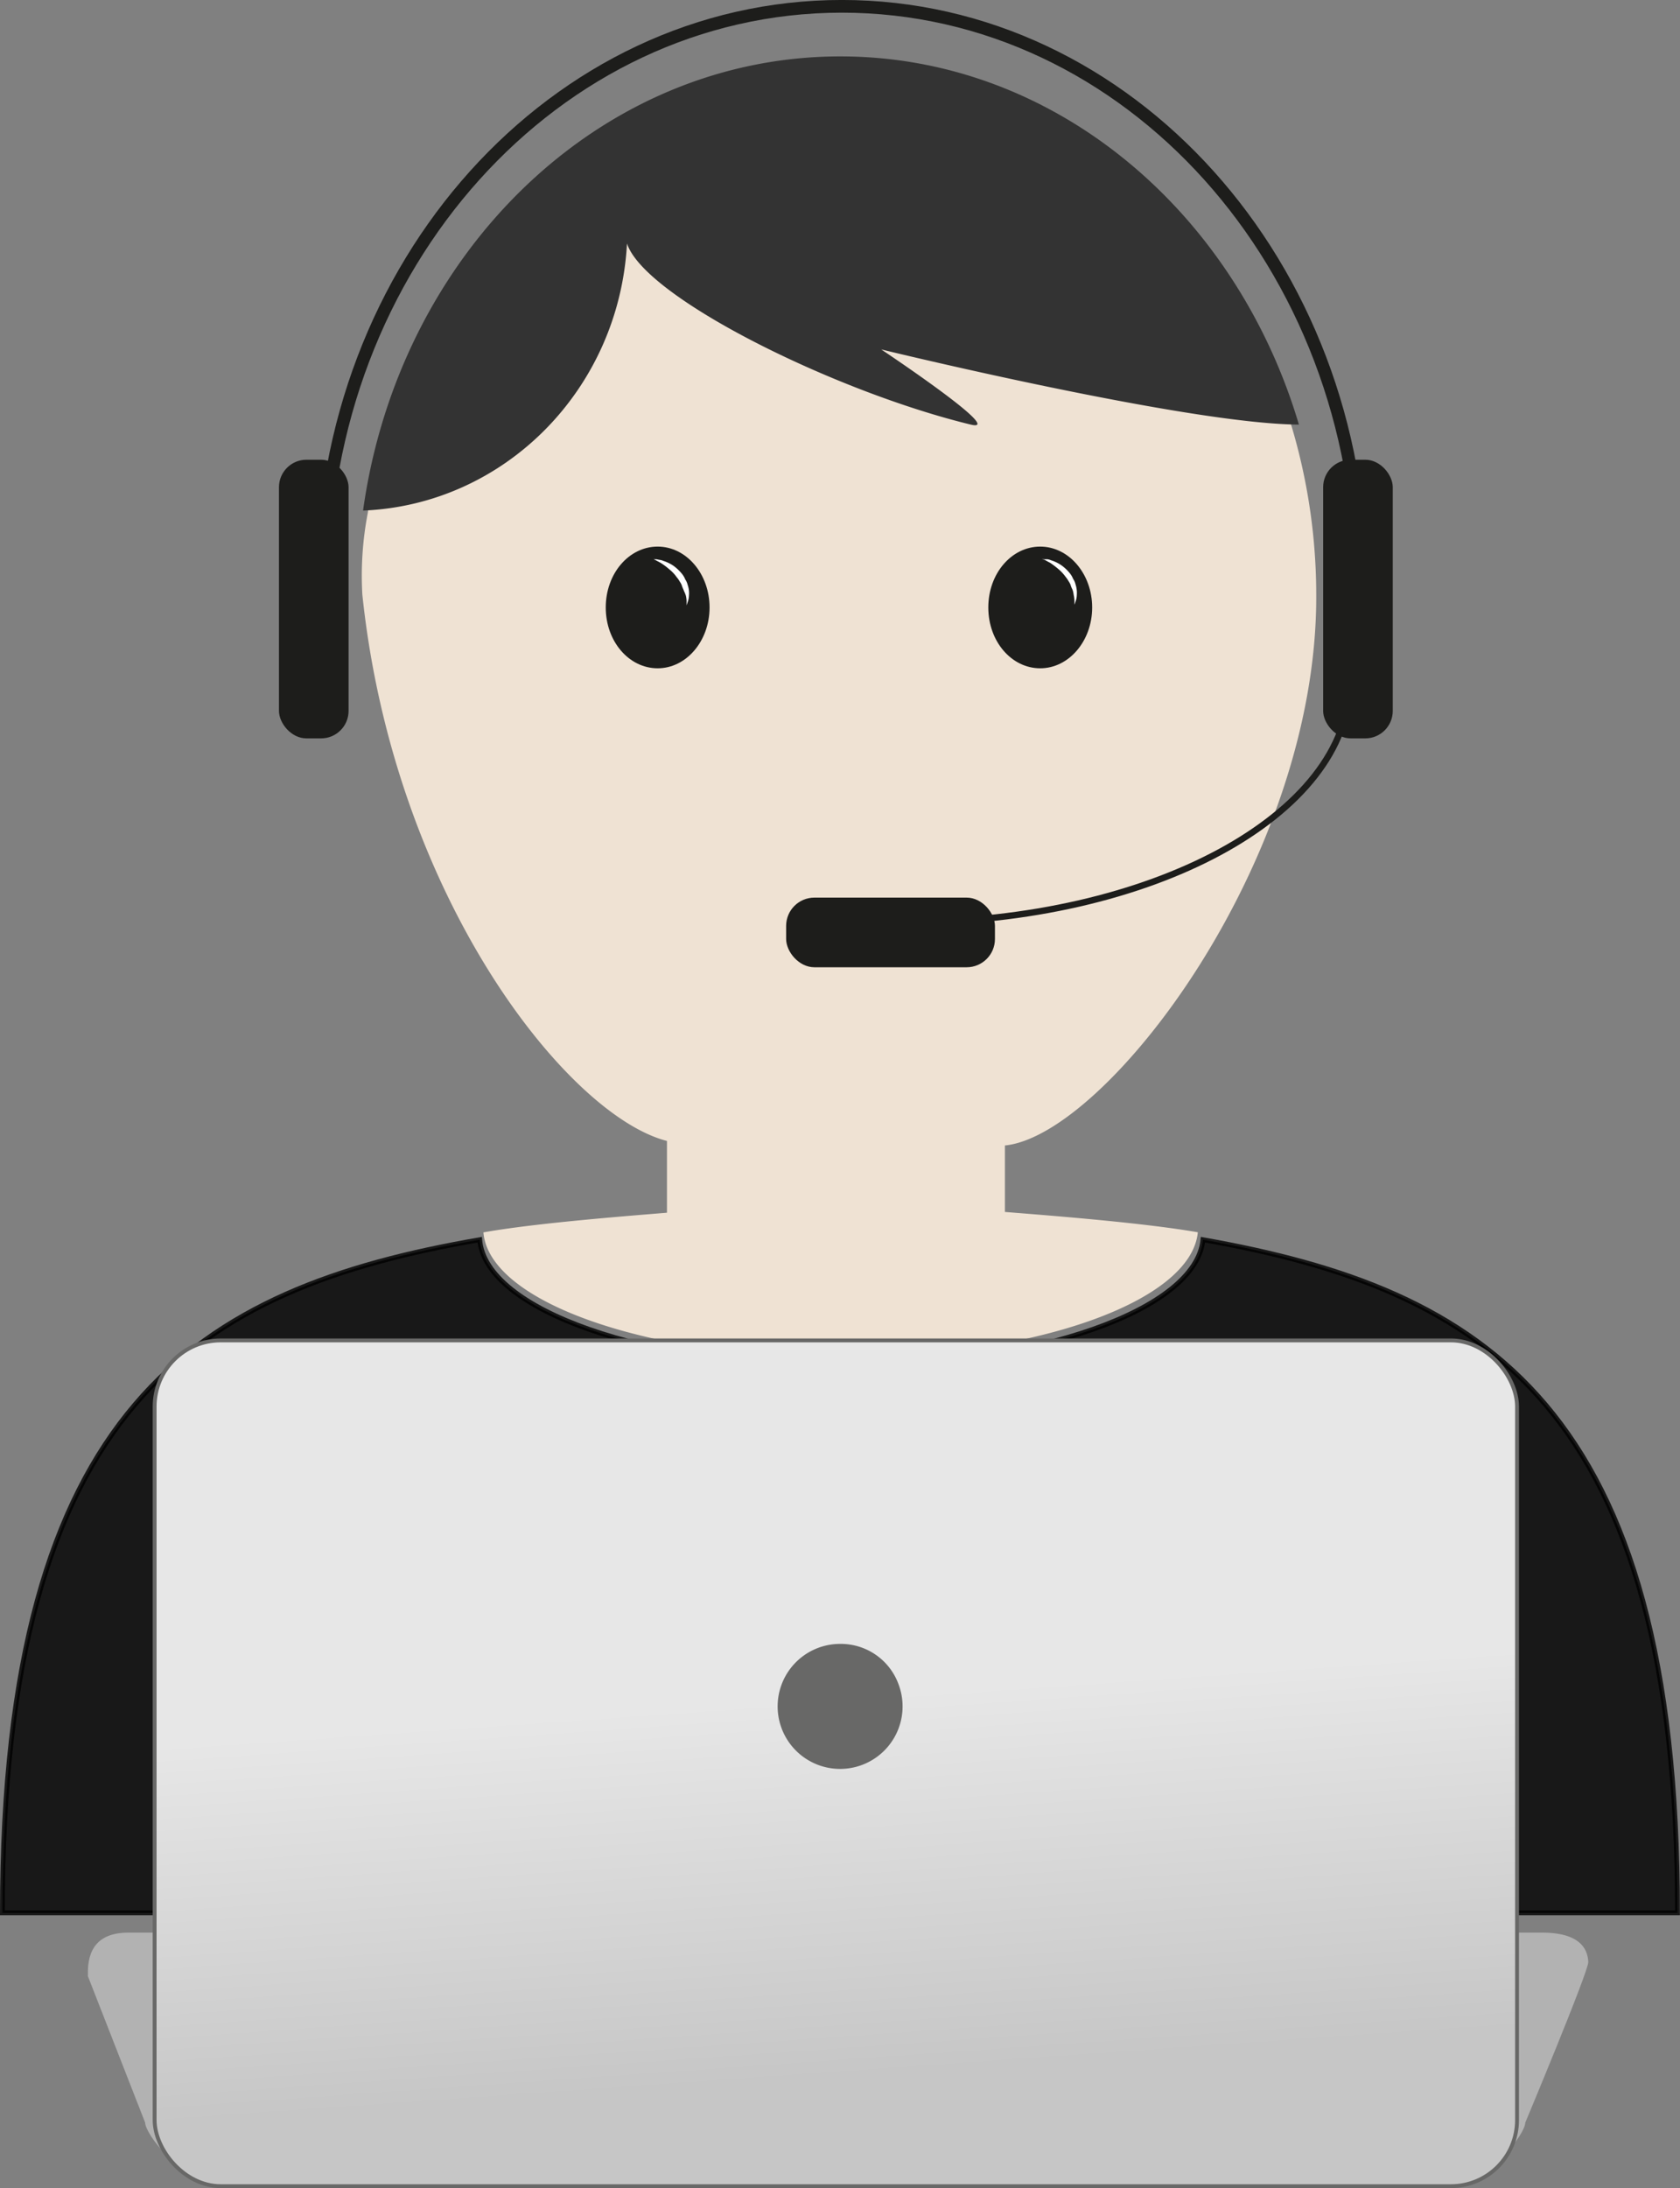 <svg xmlns="http://www.w3.org/2000/svg" xmlns:xlink="http://www.w3.org/1999/xlink" viewBox="0 0 308.46 401.52"><rect x="0" y="0" width="308.46" height="401.52" fill="#808080" stroke="none"/><defs><style>.cls-1{stroke:#000;stroke-width:0.88px;opacity:0.81;isolation:isolate;}.cls-2{fill:#efe2d3;}.cls-3,.cls-5{fill:none;stroke:#1d1d1b;}.cls-3,.cls-5,.cls-9{stroke-miterlimit:10;}.cls-3{stroke-width:2.33px;}.cls-4{fill:#1d1d1b;}.cls-5{stroke-width:1.17px;}.cls-6{fill:#333;}.cls-7{fill:#fff;}.cls-8{fill:#b2b2b2;}.cls-9{stroke:#686867;stroke-width:0.71px;fill:url(#linear-gradient);}.cls-10{fill:#686867;}</style><linearGradient id="linear-gradient" x1="-386.43" y1="2047.35" x2="-381.52" y2="1977.83" gradientTransform="matrix(1, 0, 0, -1, 539.04, 2358.74)" gradientUnits="userSpaceOnUse"><stop offset="0" stop-color="#e7e7e7"/><stop offset="1" stop-color="#c6c6c6"/></linearGradient></defs><title>Asset 1</title><g id="Layer_2" data-name="Layer 2"><g id="Layer_1-2" data-name="Layer 1"><g id="Layer_2-2" data-name="Layer 2"><g id="Ebene_1" data-name="Ebene 1"><path class="cls-1" d="M220.87,227.48c-1.25,12.89-30.5,23.23-66.43,23.23s-65.3-10.32-66.36-23.23C36.23,236.45.44,257.9.44,351H308C308,258,272.5,236.61,220.87,227.48Z"/><path class="cls-2" d="M154.29,249.12c35.51,0,64.41-10.21,65.64-23-9.55-1.66-24.9-2.9-35.42-3.73V210.19c18.58-1.81,57.37-52.32,57.16-101a108.32,108.32,0,0,0-4.39-30.51c-11.53-38.79-44.42-66.75-83.19-66.75C110.38,11.78,74,47.5,67.53,94.12a60.68,60.68,0,0,0-1,15c5.84,55.57,37.74,95.62,55.93,100.24v13.17c-9.91.81-24.66,2-33.7,3.61C89.77,238.87,118.73,249.12,154.29,249.12Z"/><path class="cls-3" d="M59.23,107.07c0-58.43,42.68-105.91,95.34-105.91s95.31,47.48,95.31,105.91"/><rect class="cls-4" x="51.22" y="84.36" width="12.78" height="51.13" rx="5.04"/><rect class="cls-4" x="242.94" y="84.36" width="12.78" height="51.13" rx="5.04"/><path class="cls-5" d="M247.8,125.26c0,24.3-36.52,44-81.42,44"/><rect class="cls-4" x="144.34" y="164.71" width="38.34" height="12.78" rx="5.19"/><path class="cls-4" d="M130.28,111.47c0,6.15-4.27,11.16-9.53,11.16s-9.53-4.92-9.53-11.16,4.27-11.17,9.53-11.17S130.28,105.3,130.28,111.47Z"/><path class="cls-4" d="M200.53,111.47c0,6.15-4.28,11.16-9.54,11.16s-9.53-4.92-9.53-11.16,4.27-11.17,9.53-11.17S200.53,105.3,200.53,111.47Z"/><path class="cls-6" d="M115.12,44.68a11.45,11.45,0,0,1-.58-3.53,11.45,11.45,0,0,0,.58,3.53v0c3.22,9.93,38.24,27.2,63.11,33.23C185,79.55,161.8,64.12,161.8,64.12s56.2,13.7,76.69,13.79c-11.67-39.26-45-67.56-84.2-67.56C110,10.35,73.22,46.5,66.66,93.69,92.74,92.63,113.68,71.37,115.12,44.68Z"/><path class="cls-7" d="M120,102.62h.51l.57.11a2.27,2.27,0,0,1,.71.19,7.25,7.25,0,0,1,1.82.87,8.21,8.21,0,0,1,1.63,1.54,3.9,3.9,0,0,1,.58,1,3,3,0,0,1,.44,1,4.53,4.53,0,0,1,.24,1.93,3.77,3.77,0,0,1-.28,1.33,4.5,4.5,0,0,1-.16.48v-.51a4.82,4.82,0,0,0-.13-1.26,6.15,6.15,0,0,0-.34-.84c-.1-.29-.24-.55-.35-.86a2.75,2.75,0,0,0-.42-.86,4.62,4.62,0,0,0-.57-.82,6.83,6.83,0,0,0-1.35-1.44,11.86,11.86,0,0,0-1.39-1.06,6.15,6.15,0,0,0-.64-.37l-.51-.27Z"/><path class="cls-7" d="M191.27,102.62h1a2.2,2.2,0,0,1,.71.19,7,7,0,0,1,1.83.87,7.73,7.73,0,0,1,1.64,1.54,3.9,3.9,0,0,1,.58,1,3,3,0,0,1,.44,1,4.87,4.87,0,0,1,.24,1.93,3.76,3.76,0,0,1-.27,1.33,3.9,3.9,0,0,1-.17.48v-.51a4.82,4.82,0,0,0-.13-1.26,5.8,5.8,0,0,0-.16-.81c-.09-.29-.26-.54-.35-.85a2.75,2.75,0,0,0-.42-.86,5.16,5.16,0,0,0-.56-.82,7.75,7.75,0,0,0-1.35-1.45,15.92,15.92,0,0,0-1.39-1.06c-.22-.16-.46-.23-.64-.36l-.51-.27Z"/><path class="cls-8" d="M280.05,389.5c0,2-6.27,10.75-14,10.75H40.65c-7.73,0-14-8.78-14-10.75L16.14,362.63c0-2-.29-8,7.41-8h259.6c7.72,0,8.38,3.73,8.47,5.38S280.05,389.5,280.05,389.5Z"/><rect class="cls-9" x="28.39" y="245.96" width="250.15" height="155.2" rx="12.14"/><path class="cls-10" d="M165,309.12a11.47,11.47,0,1,1-10.85-7.47h.08A11.28,11.28,0,0,1,165,309.12Z"/></g></g></g></g></svg>